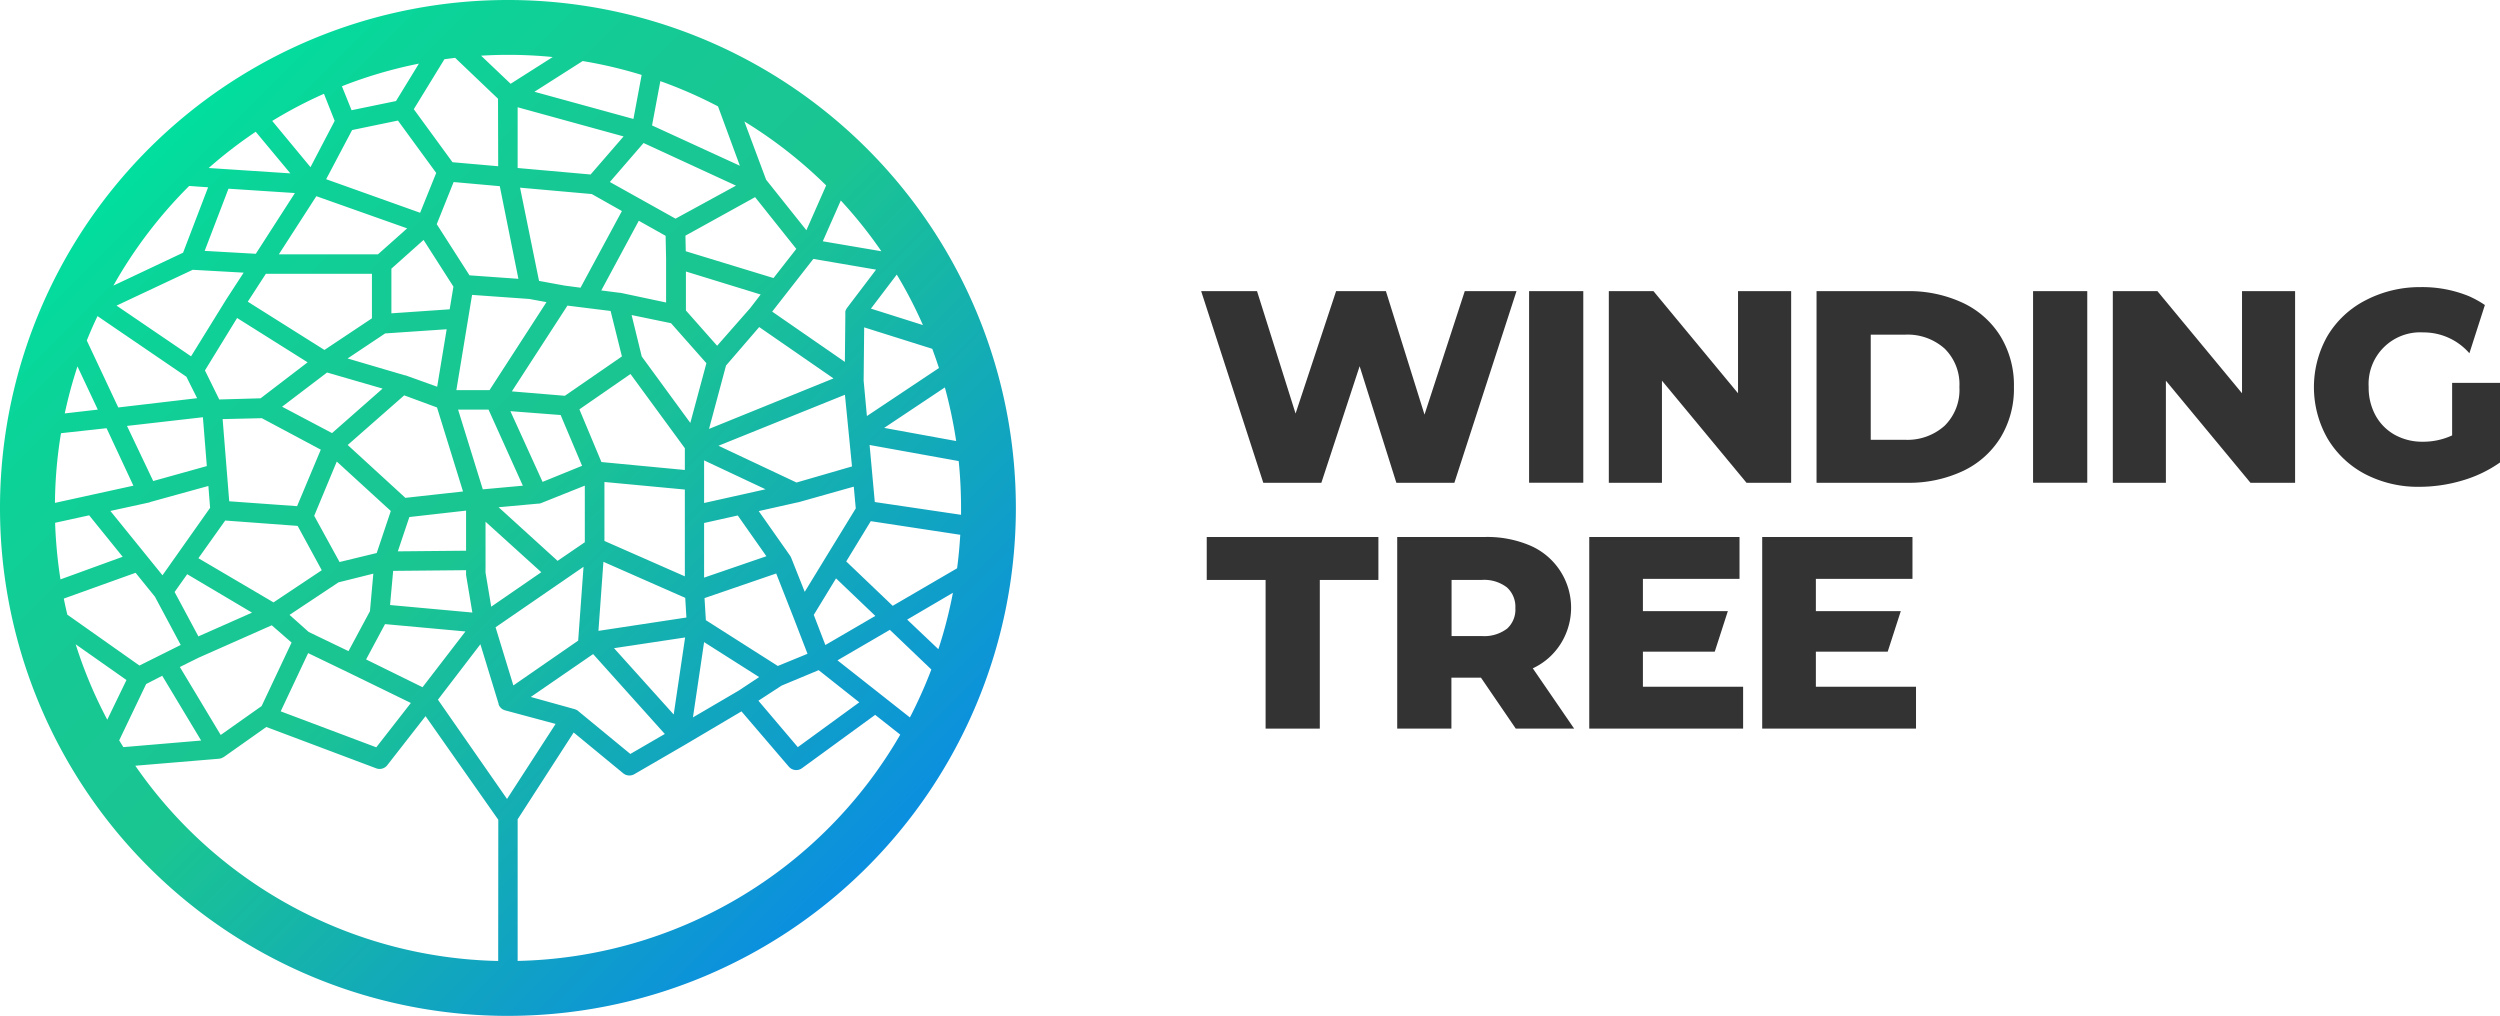 <svg xmlns="http://www.w3.org/2000/svg" viewBox="0 0 1260 512">
  <defs>
    <style>
      .cls-1 {
        fill: #333333;
      }
      .cls-2 {
        fill: url("#linear-gradient");
      }
    </style>
    <linearGradient id="linear-gradient" x1="75" y1="75" x2="435" y2="435" gradientUnits="userSpaceOnUse">
      <stop offset="0" stop-color="#00df9e"/>
      <stop offset="0.1" stop-color="#0bd499"/>
      <stop offset="0.3" stop-color="#16c994"/>
      <stop offset="0.5" stop-color="#1ac592"/>
      <stop offset="1" stop-color="#0b8fdf"/>
    </linearGradient>
  </defs>
  <polygon
    class="cls-1"
    points="267.08,77.33 259.88,54.3 250.59,54.3 243.03,77.13 235.84,54.3 225.42,54.3 237.01,90.05 247.84,90.05 254.98,68.3 261.83,90.05 272.65,90.05 284.24,54.3 274.59,54.3 "
    id="polygon19"
    transform="matrix(2.702,0,0,2.702,-3.7,0.019)"/>
  <rect class="cls-1" x="770.662" y="146.732" width="27.316" height="96.565" id="rect21"/>
  <polygon class="cls-1" points="311.37,90.05 311.37,71 327.15,90.05 335.47,90.05 335.47,54.3 325.56,54.3 325.56,73.35 309.79,54.3 301.46,54.3 301.46,90.05 " id="polygon23" transform="matrix(2.702,0,0,2.702,-3.7,0.019)"/>
  <path
    class="cls-1"
    d="m 989.352,152.676 a 64.143,64.143 0 0 0 -28.154,-5.944 h -45.662 v 96.593 h 45.662 a 64.143,64.143 0 0 0 28.154,-5.944 44.581,44.581 0 0 0 18.913,-16.833 47.364,47.364 0 0 0 6.755,-25.506 47.391,47.391 0 0 0 -6.755,-25.533 44.581,44.581 0 0 0 -18.913,-16.833 z m -9.322,61.954 a 28.073,28.073 0 0 1 -19.94,7.025 h -17.238 v -52.984 h 17.238 a 27.965,27.965 0 0 1 19.94,6.971 25.236,25.236 0 0 1 7.511,19.454 25.317,25.317 0 0 1 -7.511,19.535 z"
    id="path25"/>
  <rect class="cls-1" x="1024.666" y="146.732" width="27.316" height="96.565" id="rect27"/>
  <polygon class="cls-1" points="421.15,90.05 429.47,90.05 429.47,54.3 419.57,54.3 419.57,73.35 403.79,54.3 395.47,54.3 395.47,90.05 405.37,90.05 405.37,71 " id="polygon29" transform="matrix(2.702,0,0,2.702,-3.7,0.019)"/>
  <polygon class="cls-1" points="258.48,100.16 226.46,100.16 226.46,108.17 237.44,108.17 237.44,135.9 247.55,135.9 247.55,108.17 258.48,108.17 " id="polygon31" transform="matrix(2.702,0,0,2.702,-3.7,0.019)"/>
  <path
    class="cls-1"
    d="m 786.468,324.651 a 34.098,34.098 0 0 0 -15.266,-49.688 55.119,55.119 0 0 0 -22.75,-4.323 h -44.257 v 96.565 h 27.316 v -25.668 h 14.887 l 17.535,25.668 h 29.424 l -20.832,-30.369 a 32.99,32.99 0 0 0 13.942,-12.186 z m -27.019,-7.727 a 19.048,19.048 0 0 1 -12.672,3.648 h -15.185 v -28.289 h 15.185 a 18.913,18.913 0 0 1 12.672,3.729 13.158,13.158 0 0 1 4.296,10.483 12.942,12.942 0 0 1 -4.269,10.429 z"
    id="path33"/>
  <polygon
    class="cls-1"
    points="325.84,100.16 297.81,100.16 297.81,135.9 326.51,135.9 326.51,128.09 307.82,128.09 307.82,121.55 321.22,121.55 323.66,113.99 307.82,113.99 307.82,107.97 325.84,107.97 "
    id="polygon35"
    transform="matrix(2.702,0,0,2.702,-3.7,0.019)"/>
  <polygon
    class="cls-1"
    points="358.1,100.16 330.07,100.16 330.07,135.9 358.76,135.9 358.76,128.09 340.08,128.09 340.08,121.55 353.48,121.55 355.92,113.99 340.08,113.99 340.08,107.97 358.1,107.97 "
    id="polygon37"
    transform="matrix(2.702,0,0,2.702,-3.7,0.019)"/>
  <path
    class="cls-1"
    d="m 1235.873,192.961 v 26.479 a 34.557,34.557 0 0 1 -14.752,3.188 28.505,28.505 0 0 1 -14.212,-3.512 24.83,24.83 0 0 1 -9.673,-9.808 29.18,29.18 0 0 1 -3.431,-14.266 26.019,26.019 0 0 1 27.586,-27.505 30.531,30.531 0 0 1 23.182,10.51 l 7.808,-24.317 a 50.714,50.714 0 0 0 -8.106,-4.485 62.143,62.143 0 0 0 -24.317,-4.539 59.063,59.063 0 0 0 -27.667,6.62 47.715,47.715 0 0 0 -19.183,17.887 52.227,52.227 0 0 0 0,51.849 47.959,47.959 0 0 0 18.913,17.887 57.712,57.712 0 0 0 27.316,6.403 75.977,75.977 0 0 0 21.615,-3.161 63.792,63.792 0 0 0 19.048,-9.105 v -40.123 z"
    id="path39"/>
  <path
    class="cls-2"
    d="M 438.382,76.348 A 256.004,256.004 0 1 0 254.005,512 h 1.972 A 256.004,256.004 0 0 0 438.382,76.348 Z M 260.894,484.333 v -71.411 l 28.235,-43.744 24.965,20.561 a 4.944,4.944 0 0 0 3.134,1.108 4.998,4.998 0 0 0 2.459,-0.648 l 25.56,-14.833 v 0 l 28.451,-16.833 23.858,27.856 a 4.917,4.917 0 0 0 3.756,1.729 4.863,4.863 0 0 0 2.891,-0.946 l 36.881,-26.884 12.645,9.97 a 228.31,228.31 0 0 1 -192.834,114.047 z m -9.808,0 A 228.039,228.039 0 0 1 68.196,385.93 l 41.987,-3.512 a 4.296,4.296 0 0 0 1.027,-0.189 h 0.135 a 4.296,4.296 0 0 0 1.108,-0.567 h 0.162 l 21.615,-15.266 55.362,20.832 a 4.782,4.782 0 0 0 1.729,0.324 4.89,4.89 0 0 0 3.864,-1.891 l 19.291,-24.722 36.665,52.227 z m 185.836,-274.647 -1.648,-17.832 0.27,-26.857 34.314,10.808 c 1.189,3.188 2.324,6.43 3.377,9.673 z m 39.285,-14.428 a 234.2,234.2 0 0 1 5.701,27.019 l -36.286,-6.62 z m -95.647,-95.89 20.778,26.073 -11.483,14.698 -44.23,-13.509 -0.162,-7.862 z m -5.404,-38.151 a 229.66,229.66 0 0 1 41.231,32.234 L 406.418,116.038 386.127,90.586 Z M 354.866,291.121 V 263.588 l 16.968,-3.783 14.428,20.534 z m 36.34,-2.08 8.7,22.128 7.079,18.346 -14.968,6.133 -36.259,-23.074 -0.675,-11.132 z m -18.292,-39.556 -18.049,4.026 v -21.48 l 30.964,14.563 -12.888,2.891 z m -10.808,-24.83 63.738,-25.695 3.566,36.124 -27.965,8.106 z m -4.755,-8.484 8.565,-31.936 16.725,-19.4 37.448,25.884 z m 20.696,-60.82 -16.617,18.913 -15.725,-17.778 v -19.643 l 37.664,11.591 z m -7.106,-61.792 -30.477,16.644 -33.098,-18.481 16.995,-19.643 z m -42.312,-30.342 4.188,-22.318 a 224.905,224.905 0 0 1 29.072,12.726 l 10.997,29.91 z m -25.506,169.652 -11.105,-26.56 25.749,-17.805 27.397,37.394 v 10.97 z m 42.041,13.861 v 43.744 l -40.528,-17.832 v -29.721 z m -140.849,4.188 -29.072,-26.641 28.478,-25.019 16.536,6.106 13.104,42.339 z m 30.585,6.43 v 20.21 l -34.395,0.324 5.809,-17.292 z m -122.693,-46.121 19.751,-0.459 29.721,15.86 -11.942,28.478 -34.206,-2.459 -1.162,-14.428 v 0 z m 29.964,-6.241 22.669,-17.238 27.992,8.106 -25.479,22.426 z m 33.017,-24.317 18.913,-12.618 31.018,-2.107 -4.782,28.964 -16.022,-5.755 h -0.297 z M 197.265,157.918 v -22.507 l 16.211,-14.482 15.05,23.533 -1.891,11.429 z m -6.782,-29.721 h -49.958 l 18.913,-29.315 45.77,16.211 z m -3.026,9.808 v 22.426 l -23.939,15.941 -38.637,-24.317 9.105,-14.05 h 1.162 52.417 z m -32.423,44.608 -23.696,18.13 -20.832,0.594 -7.214,-14.644 16.211,-26.424 z m -41.528,79.733 36.503,2.702 12.159,22.345 -24.317,16.211 -37.853,-22.264 z m 57.118,31.153 17.535,-4.377 -1.702,18.913 -10.808,20.129 -20.048,-9.646 -9.673,-8.619 z m 0.513,-10.24 -12.78,-23.29 11.375,-27.343 27.235,24.911 -7.106,21.183 z m 113.317,-139.336 -12.78,-2.351 -9.565,-46.986 36.151,3.215 15.185,8.565 -20.859,38.637 z m 23.29,12.807 5.701,22.912 -28.748,19.832 -26.722,-2.216 28.019,-43.23 z m -40.988,-6.052 8.673,1.594 -28.694,44.338 h -16.725 l 7.917,-47.986 z m 15.806,58.496 10.808,25.587 -19.913,8.106 -16.211,-35.638 z m -9.997,44.446 v 0 l 22.183,-8.862 v 28.532 l -13.726,9.376 -29.721,-27.019 19.859,-1.81 a 4.134,4.134 0 0 0 1.405,-0.216 z m 40.15,-106.049 h -0.378 l -9.294,-1.189 18.913,-35.125 13.509,7.592 0.243,11.51 v 22.101 z m 6.539,-87.622 -49.904,-13.699 24.317,-15.482 a 224.662,224.662 0 0 1 29.721,6.998 z m -4.971,8.808 -16.617,19.183 -36.773,-3.269 v -30.612 z m -53.011,71.762 -24.641,-1.756 -16.509,-25.776 8.511,-21.237 23.263,2.08 z m -10.186,-56.74 -23.02,-2.026 -19.508,-26.722 15.428,-25.182 5.404,-0.702 21.615,20.615 z m -51.498,-32.855 -22.399,4.62 -4.863,-12.077 a 227.58,227.58 0 0 1 38.799,-11.402 z m -22.128,14.617 23.101,-4.782 19.291,26.397 -8.106,20.075 -47.364,-16.914 z m -20.967,18.697 -19.291,-23.29 a 223.365,223.365 0 0 1 26.073,-13.672 l 5.404,13.645 z m -10.159,3.134 -41.15,-2.702 a 228.337,228.337 0 0 1 23.696,-18.265 z m -31.18,7.727 33.476,2.189 -19.697,30.612 -25.776,-1.459 z m 7.646,42.312 -8.781,13.509 v 0 0 L 96.295,179.587 58.739,154.027 97.133,135.978 Z m -18.562,97.484 -27.019,7.538 -13.212,-27.775 38.259,-4.377 z m -28.559,18.13 v 0 l 29.343,-8.106 0.865,11.024 -23.993,33.99 -26.262,-32.423 19.805,-4.323 z m 18.67,36.367 32.666,19.373 -27.019,11.969 -11.996,-22.372 z m 42.609,25.749 9.997,8.7 -15.104,32.017 -1.243,0.865 v 0 l -19.373,13.699 -20.588,-34.26 9.349,-4.647 z m 18.346,14.023 20.345,9.808 v 0 l 31.423,15.32 -17.427,22.345 -48.175,-18.13 z m 29.207,3.188 9.538,-17.805 40.528,3.702 -21.615,28.1 z m 12.077,-27.424 1.567,-17.211 36.746,-0.351 v 1.621 c 0,0.27 0,0.54 0,0.811 l 3.161,18.913 z m 34.287,-98.484 h 15.347 l 17.292,38.34 -20.183,1.837 z m 13.834,56.496 28.1,25.452 -25.236,17.373 -2.864,-17.157 z m 49.391,22.723 -2.702,37.205 -32.666,22.588 -8.97,-29.315 z m 4.836,43.987 36.124,40.258 -17.373,10.078 -26.587,-21.885 a 4.431,4.431 0 0 0 -0.594,-0.378 h -0.189 a 3.702,3.702 0 0 0 -1.027,-0.405 v 0 l -21.777,-6.052 z m 10.537,-2.972 35.827,-5.404 -5.755,38.826 z m -7.862,-8.727 2.513,-34.8 41.231,18.157 0.594,9.916 z m 21.831,-138.283 -5.107,-20.886 19.859,4.107 17.832,20.156 -8.106,30.099 z m 31.423,143.957 27.748,17.616 -10.294,6.809 -23.074,13.509 z m 39.069,21.912 18.67,-7.781 20.48,16.211 -30.991,22.588 -19.859,-23.398 z m 16.211,-35.638 11.213,-18.4 19.805,18.913 -25.182,14.671 z m 5.971,-28.883 v 0 l -10.537,17.265 -6.863,-17.265 c 0,0 0,0 0,0 a 2.945,2.945 0 0 0 -0.216,-0.405 l -0.243,-0.459 v 0 l -15.86,-22.561 19.751,-4.431 h 0.162 v 0 l 27.992,-7.89 1,10.97 z m 10.808,-125.854 a 2.351,2.351 0 0 0 -0.297,0.486 l -0.189,0.297 a 4.485,4.485 0 0 0 -0.378,1 v 0 a 6.025,6.025 0 0 0 0,0.973 v 0 l -0.243,24.479 -36.638,-25.344 20.75,-26.56 31.612,5.404 z m 12.023,0.378 13.023,-17.157 a 224.446,224.446 0 0 1 13.185,25.452 z m -24.263,-33.936 9.078,-20.561 a 227.553,227.553 0 0 1 20.453,25.587 z m -157.331,-79.381 -14.887,-14.158 c 4.485,-0.27 8.997,-0.432 13.509,-0.432 q 11.429,0 22.588,1.108 z M 104.887,94.396 92.27,127.359 57.145,143.949 A 230.363,230.363 0 0 1 95.35,93.721 Z M 93.945,189.881 99.349,200.688 59.604,205.363 43.744,171.616 q 2.513,-6.241 5.404,-12.294 z m -44.662,16.563 -16.644,1.918 a 229.904,229.904 0 0 1 6.403,-23.696 z m 4.431,9.376 13.509,28.964 -39.529,8.673 a 226.121,226.121 0 0 1 3.053,-35.125 z m -8.781,43.906 16.887,20.886 -31.342,11.402 a 235.659,235.659 0 0 1 -2.702,-28.532 z m 23.398,28.964 9.754,12.05 12.996,24.317 -20.805,10.375 -36.34,-25.641 c -0.648,-2.702 -1.243,-5.404 -1.783,-8.106 z m -4.593,54.038 -9.673,19.994 A 226.391,226.391 0 0 1 38.151,324.732 Z m 9.916,2.026 8.106,-4.161 19.616,32.639 -39.204,3.323 -2.107,-3.404 z m 147.064,7.89 21.399,-27.938 9.186,30.045 c 0,0 0,0.189 0,0.297 a 4.782,4.782 0 0 0 0.405,0.838 l 0.351,0.486 a 4.512,4.512 0 0 0 0.621,0.621 2.891,2.891 0 0 0 0.432,0.378 4.188,4.188 0 0 0 0.784,0.378 3.594,3.594 0 0 0 0.567,0.243 v 0 l 25.56,6.863 -24.479,37.826 z m 201.372,-19.832 26.397,-15.374 20.913,19.994 a 231.092,231.092 0 0 1 -10.808,24.155 z m 35.125,-20.534 23.047,-13.509 a 227.094,227.094 0 0 1 -7.322,28.424 z m -7.295,-6.944 -23.425,-22.372 12.375,-20.291 45.095,6.863 q -0.486,8.538 -1.594,16.887 z m -9.024,-52.309 -1.324,-14.509 v 0 l -1.297,-14.239 44.905,8.106 a 232.741,232.741 0 0 1 1.189,23.479 c 0,1.216 0,2.405 0,3.594 z"
    id="path41"/>
</svg>
